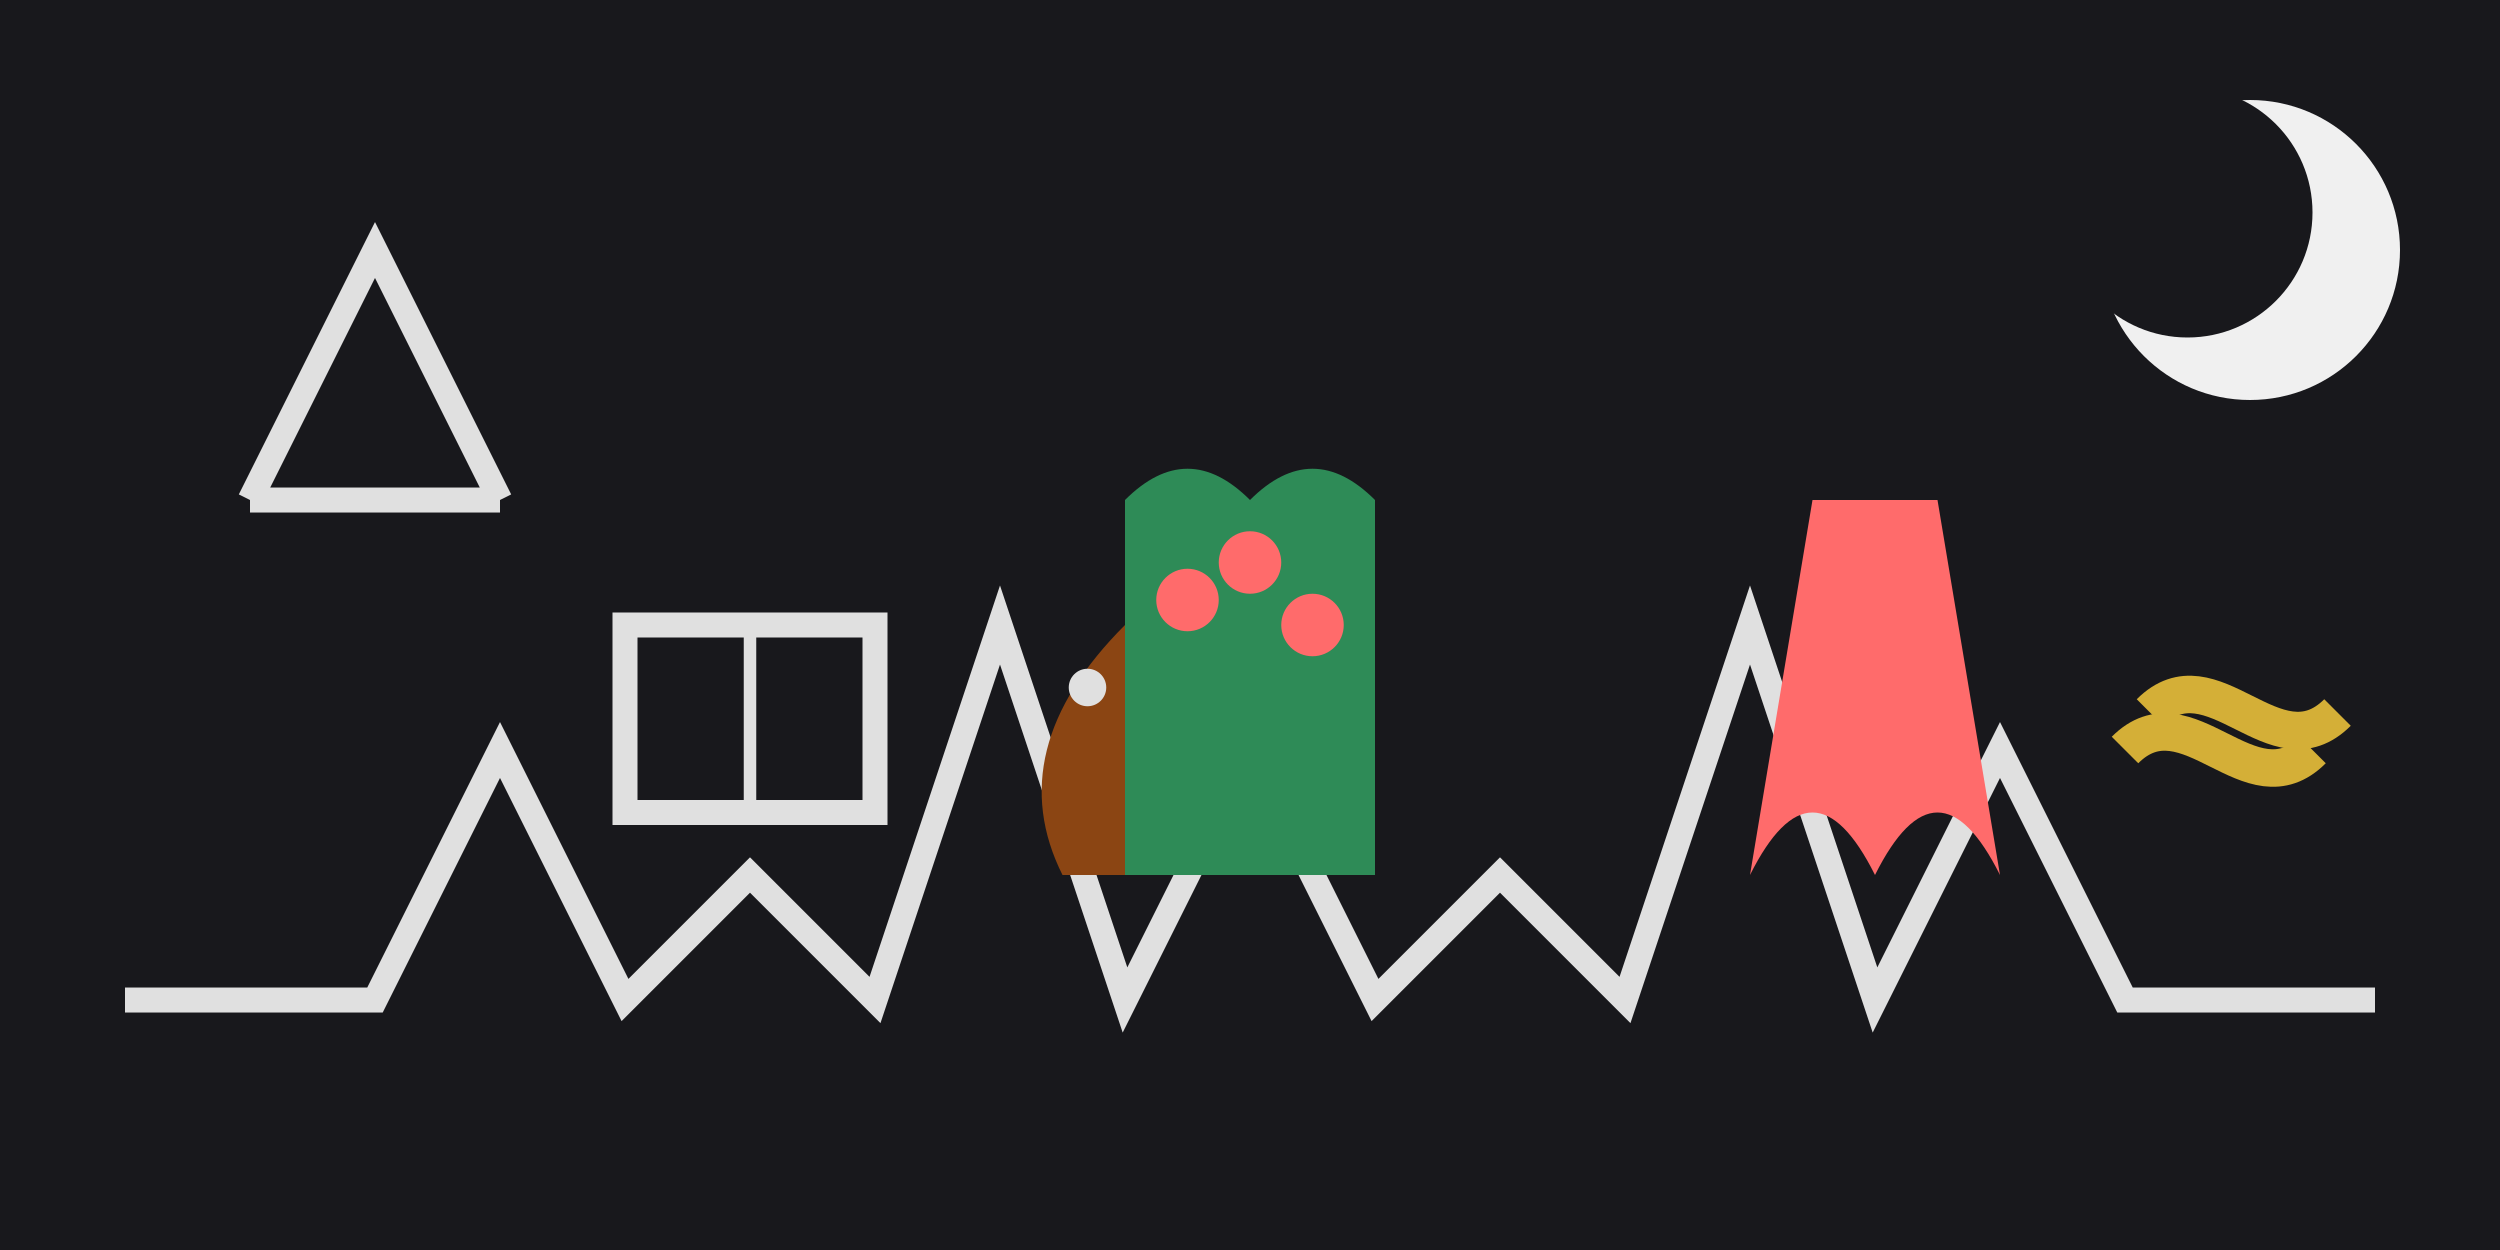 <svg xmlns="http://www.w3.org/2000/svg" viewBox="0 0 200 100">
  <!-- Background -->
  <rect x="0" y="0" width="200" height="100" fill="rgb(24, 24, 28)"/>

  <!-- Simplified skyline of Madrid -->
  <path d="M10 80 L30 80 L40 60 L50 80 L60 70 L70 80 L80 50 L90 80 L100 60 L110 80 L120 70 L130 80 L140 50 L150 80 L160 60 L170 80 L190 80" fill="none" stroke="#e0e0e0" stroke-width="2"/>

  <!-- Moon -->
  <circle cx="180" cy="20" r="12" fill="#f0f0f0"/>
  <circle cx="175" cy="17" r="10" fill="rgb(24, 24, 28)"/> <!-- Creating crescent effect -->

  <!-- Puerta de Alcalá -->
  <path d="M20 40 L30 20 L40 40 M25 40 L35 40 M20 40 L40 40" fill="none" stroke="#e0e0e0" stroke-width="2"/>

  <!-- Bear and Strawberry Tree (Madroño) -->
  <path d="M85 70 Q80 60 90 50 Q100 60 95 70 Z" fill="#8B4513"/> <!-- Bear body -->
  <circle cx="87" cy="55" r="1.5" fill="#e0e0e0"/> <!-- Bear eye -->
  <path d="M90 70 L90 40 Q95 35 100 40 Q105 35 110 40 L110 70" fill="#2E8B57"/> <!-- Tree -->
  <circle cx="100" cy="45" r="2.5" fill="#ff6b6b"/> <!-- Strawberry -->
  <circle cx="105" cy="50" r="2.5" fill="#ff6b6b"/> <!-- Strawberry -->
  <circle cx="95" cy="48" r="2.5" fill="#ff6b6b"/> <!-- Strawberry -->

  <!-- Flamenco dancer silhouette -->
  <path d="M140 70 Q145 60 150 70 Q155 60 160 70 L155 40 L145 40 Z" fill="#ff6b6b"/>

  <!-- Plaza Mayor outline -->
  <rect x="50" y="50" width="20" height="15" fill="none" stroke="#e0e0e0" stroke-width="2"/>
  <line x1="60" y1="50" x2="60" y2="65" stroke="#e0e0e0" stroke-width="1"/>

  <!-- Churros -->
  <path d="M170 60 C175 55, 180 65, 185 60" fill="none" stroke="#d4af37" stroke-width="3"/>
  <path d="M172 57 C177 52, 182 62, 187 57" fill="none" stroke="#d4af37" stroke-width="3"/>
</svg>
